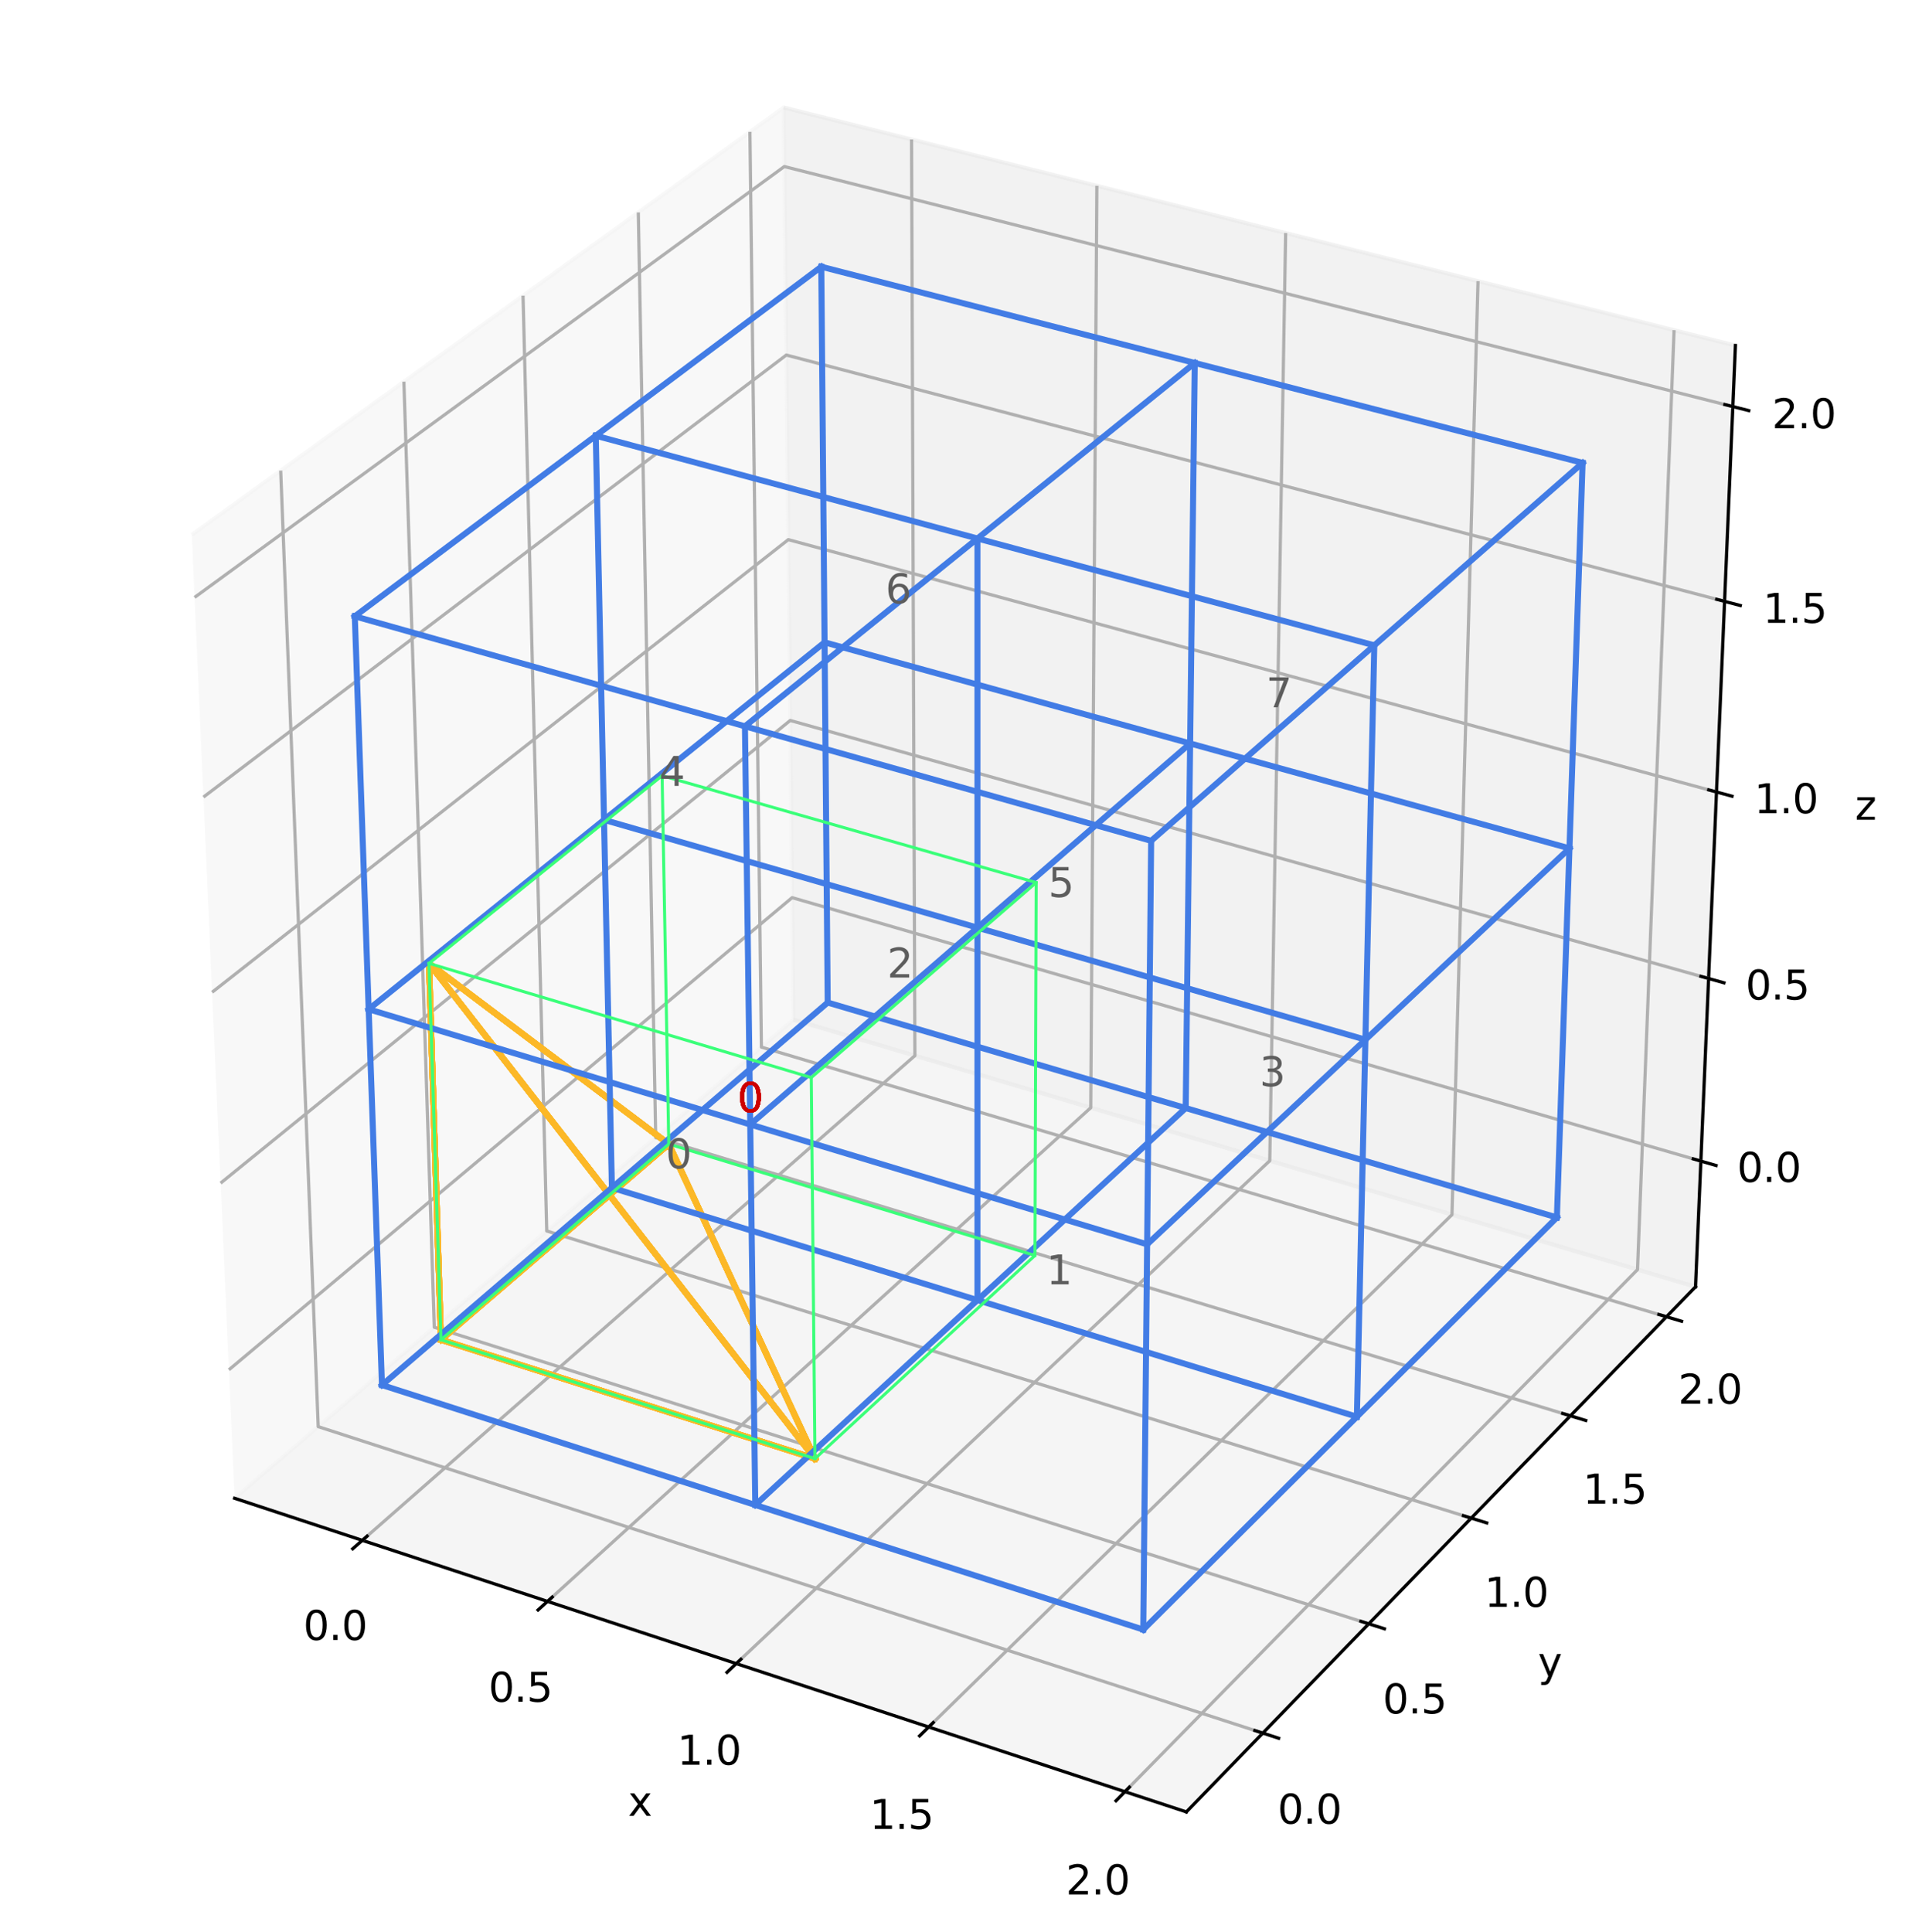 <?xml version="1.0" encoding="utf-8" standalone="no"?>
<!DOCTYPE svg PUBLIC "-//W3C//DTD SVG 1.1//EN"
  "http://www.w3.org/Graphics/SVG/1.1/DTD/svg11.dtd">
<svg xmlns:xlink="http://www.w3.org/1999/xlink" width="474.68pt" height="481.235pt" viewBox="0 0 474.68 481.235" xmlns="http://www.w3.org/2000/svg" version="1.1">
 <defs>
  <style type="text/css">*{stroke-linejoin: round; stroke-linecap: butt}</style>
 </defs>
 <g id="figure_1">
  <g id="patch_1">
   <path d="M 0 481.235 
L 474.68 481.235 
L 474.68 0 
L 0 0 
z
" style="fill: #ffffff"/>
  </g>
  <g id="patch_2">
   <path d="M 7.2 467.474 
L 467.474 467.474 
L 467.474 7.2 
L 7.2 7.2 
z
" style="fill: #ffffff"/>
  </g>
  <g id="pane3d_1">
   <g id="patch_3">
    <path d="M 58.453 373.267 
L 197.705 254.043 
L 195.273 26.779 
L 47.791 133.234 
" style="fill: #f2f2f2; opacity: 0.5; stroke: #f2f2f2; stroke-linejoin: miter"/>
   </g>
  </g>
  <g id="pane3d_2">
   <g id="patch_4">
    <path d="M 197.705 254.043 
L 422.482 320.58 
L 432.426 86.075 
L 195.273 26.779 
" style="fill: #e6e6e6; opacity: 0.5; stroke: #e6e6e6; stroke-linejoin: miter"/>
   </g>
  </g>
  <g id="pane3d_3">
   <g id="patch_5">
    <path d="M 58.453 373.267 
L 295.611 451.411 
L 422.482 320.58 
L 197.705 254.043 
" style="fill: #ececec; opacity: 0.5; stroke: #ececec; stroke-linejoin: miter"/>
   </g>
  </g>
  <g id="axis3d_1">
   <g id="line2d_1">
    <path d="M 58.453 373.267 
L 295.611 451.411 
" style="fill: none; stroke: #000000; stroke-width: 0.8; stroke-linecap: square"/>
   </g>
   <g id="text_1">
    <!-- x -->
    <g transform="translate(156.491 452.391)scale(0.1 -0.1)">
     <defs>
      <path id="DejaVuSans-78" d="M 3513 3500 
L 2247 1797 
L 3578 0 
L 2900 0 
L 1881 1375 
L 863 0 
L 184 0 
L 1544 1831 
L 300 3500 
L 978 3500 
L 1906 2253 
L 2834 3500 
L 3513 3500 
z
" transform="scale(0.016)"/>
     </defs>
     <use xlink:href="#DejaVuSans-78"/>
    </g>
   </g>
   <g id="Line3DCollection_1">
    <path d="M 90.281 383.755 
L 227.969 263.002 
L 227.137 34.746 
" style="fill: none; stroke: #b0b0b0; stroke-width: 0.8"/>
    <path d="M 136.424 398.959 
L 271.79 275.973 
L 273.311 46.291 
" style="fill: none; stroke: #b0b0b0; stroke-width: 0.8"/>
    <path d="M 183.458 414.456 
L 316.393 289.176 
L 320.353 58.053 
" style="fill: none; stroke: #b0b0b0; stroke-width: 0.8"/>
    <path d="M 231.41 430.256 
L 361.798 302.617 
L 368.288 70.039 
" style="fill: none; stroke: #b0b0b0; stroke-width: 0.8"/>
    <path d="M 280.306 446.368 
L 408.027 316.301 
L 417.14 82.254 
" style="fill: none; stroke: #b0b0b0; stroke-width: 0.8"/>
   </g>
   <g id="xtick_1">
    <g id="line2d_2">
     <path d="M 91.473 382.71 
L 87.894 385.848 
" style="fill: none; stroke: #000000; stroke-width: 0.8; stroke-linecap: square"/>
    </g>
    <g id="text_2">
     <!-- 0.0 -->
     <g transform="translate(75.576 408.577)scale(0.1 -0.1)">
      <defs>
       <path id="DejaVuSans-30" d="M 2034 4250 
Q 1547 4250 1301 3770 
Q 1056 3291 1056 2328 
Q 1056 1369 1301 889 
Q 1547 409 2034 409 
Q 2525 409 2770 889 
Q 3016 1369 3016 2328 
Q 3016 3291 2770 3770 
Q 2525 4250 2034 4250 
z
M 2034 4750 
Q 2819 4750 3233 4129 
Q 3647 3509 3647 2328 
Q 3647 1150 3233 529 
Q 2819 -91 2034 -91 
Q 1250 -91 836 529 
Q 422 1150 422 2328 
Q 422 3509 836 4129 
Q 1250 4750 2034 4750 
z
" transform="scale(0.016)"/>
       <path id="DejaVuSans-2e" d="M 684 794 
L 1344 794 
L 1344 0 
L 684 0 
L 684 794 
z
" transform="scale(0.016)"/>
      </defs>
      <use xlink:href="#DejaVuSans-30"/>
      <use xlink:href="#DejaVuSans-2e" x="63.623"/>
      <use xlink:href="#DejaVuSans-30" x="95.41"/>
     </g>
    </g>
   </g>
   <g id="xtick_2">
    <g id="line2d_3">
     <path d="M 137.596 397.894 
L 134.075 401.093 
" style="fill: none; stroke: #000000; stroke-width: 0.8; stroke-linecap: square"/>
    </g>
    <g id="text_3">
     <!-- 0.5 -->
     <g transform="translate(121.715 423.966)scale(0.1 -0.1)">
      <defs>
       <path id="DejaVuSans-35" d="M 691 4666 
L 3169 4666 
L 3169 4134 
L 1269 4134 
L 1269 2991 
Q 1406 3038 1543 3061 
Q 1681 3084 1819 3084 
Q 2600 3084 3056 2656 
Q 3513 2228 3513 1497 
Q 3513 744 3044 326 
Q 2575 -91 1722 -91 
Q 1428 -91 1123 -41 
Q 819 9 494 109 
L 494 744 
Q 775 591 1075 516 
Q 1375 441 1709 441 
Q 2250 441 2565 725 
Q 2881 1009 2881 1497 
Q 2881 1984 2565 2268 
Q 2250 2553 1709 2553 
Q 1456 2553 1204 2497 
Q 953 2441 691 2322 
L 691 4666 
z
" transform="scale(0.016)"/>
      </defs>
      <use xlink:href="#DejaVuSans-30"/>
      <use xlink:href="#DejaVuSans-2e" x="63.623"/>
      <use xlink:href="#DejaVuSans-35" x="95.41"/>
     </g>
    </g>
   </g>
   <g id="xtick_3">
    <g id="line2d_4">
     <path d="M 184.61 413.371 
L 181.15 416.632 
" style="fill: none; stroke: #000000; stroke-width: 0.8; stroke-linecap: square"/>
    </g>
    <g id="text_4">
     <!-- 1.0 -->
     <g transform="translate(168.747 439.653)scale(0.1 -0.1)">
      <defs>
       <path id="DejaVuSans-31" d="M 794 531 
L 1825 531 
L 1825 4091 
L 703 3866 
L 703 4441 
L 1819 4666 
L 2450 4666 
L 2450 531 
L 3481 531 
L 3481 0 
L 794 0 
L 794 531 
z
" transform="scale(0.016)"/>
      </defs>
      <use xlink:href="#DejaVuSans-31"/>
      <use xlink:href="#DejaVuSans-2e" x="63.623"/>
      <use xlink:href="#DejaVuSans-30" x="95.41"/>
     </g>
    </g>
   </g>
   <g id="xtick_4">
    <g id="line2d_5">
     <path d="M 232.54 429.15 
L 229.144 432.474 
" style="fill: none; stroke: #000000; stroke-width: 0.8; stroke-linecap: square"/>
    </g>
    <g id="text_5">
     <!-- 1.5 -->
     <g transform="translate(216.697 455.647)scale(0.1 -0.1)">
      <use xlink:href="#DejaVuSans-31"/>
      <use xlink:href="#DejaVuSans-2e" x="63.623"/>
      <use xlink:href="#DejaVuSans-35" x="95.41"/>
     </g>
    </g>
   </g>
   <g id="xtick_5">
    <g id="line2d_6">
     <path d="M 281.414 445.239 
L 278.085 448.63 
" style="fill: none; stroke: #000000; stroke-width: 0.8; stroke-linecap: square"/>
    </g>
    <g id="text_6">
     <!-- 2.0 -->
     <g transform="translate(265.594 471.956)scale(0.1 -0.1)">
      <defs>
       <path id="DejaVuSans-32" d="M 1228 531 
L 3431 531 
L 3431 0 
L 469 0 
L 469 531 
Q 828 903 1448 1529 
Q 2069 2156 2228 2338 
Q 2531 2678 2651 2914 
Q 2772 3150 2772 3378 
Q 2772 3750 2511 3984 
Q 2250 4219 1831 4219 
Q 1534 4219 1204 4116 
Q 875 4013 500 3803 
L 500 4441 
Q 881 4594 1212 4672 
Q 1544 4750 1819 4750 
Q 2544 4750 2975 4387 
Q 3406 4025 3406 3419 
Q 3406 3131 3298 2873 
Q 3191 2616 2906 2266 
Q 2828 2175 2409 1742 
Q 1991 1309 1228 531 
z
" transform="scale(0.016)"/>
      </defs>
      <use xlink:href="#DejaVuSans-32"/>
      <use xlink:href="#DejaVuSans-2e" x="63.623"/>
      <use xlink:href="#DejaVuSans-30" x="95.41"/>
     </g>
    </g>
   </g>
  </g>
  <g id="axis3d_2">
   <g id="line2d_7">
    <path d="M 422.482 320.58 
L 295.611 451.411 
" style="fill: none; stroke: #000000; stroke-width: 0.8; stroke-linecap: square"/>
   </g>
   <g id="text_7">
    <!-- y -->
    <g transform="translate(383.217 417.667)scale(0.1 -0.1)">
     <defs>
      <path id="DejaVuSans-79" d="M 2059 -325 
Q 1816 -950 1584 -1140 
Q 1353 -1331 966 -1331 
L 506 -1331 
L 506 -850 
L 844 -850 
Q 1081 -850 1212 -737 
Q 1344 -625 1503 -206 
L 1606 56 
L 191 3500 
L 800 3500 
L 1894 763 
L 2988 3500 
L 3597 3500 
L 2059 -325 
z
" transform="scale(0.016)"/>
     </defs>
     <use xlink:href="#DejaVuSans-79"/>
    </g>
   </g>
   <g id="Line3DCollection_2">
    <path d="M 69.942 117.245 
L 79.291 355.426 
L 314.656 431.771 
" style="fill: none; stroke: #b0b0b0; stroke-width: 0.8"/>
    <path d="M 100.64 95.087 
L 108.214 330.663 
L 341.057 404.546 
" style="fill: none; stroke: #b0b0b0; stroke-width: 0.8"/>
    <path d="M 130.327 73.658 
L 136.234 306.673 
L 366.593 378.213 
" style="fill: none; stroke: #b0b0b0; stroke-width: 0.8"/>
    <path d="M 159.052 52.924 
L 163.392 283.421 
L 391.308 352.727 
" style="fill: none; stroke: #b0b0b0; stroke-width: 0.8"/>
    <path d="M 186.859 32.852 
L 189.727 260.873 
L 415.24 328.048 
" style="fill: none; stroke: #b0b0b0; stroke-width: 0.8"/>
   </g>
   <g id="xtick_6">
    <g id="line2d_8">
     <path d="M 312.682 431.13 
L 318.609 433.053 
" style="fill: none; stroke: #000000; stroke-width: 0.8; stroke-linecap: square"/>
    </g>
    <g id="text_8">
     <!-- 0.0 -->
     <g transform="translate(318.351 454.338)scale(0.1 -0.1)">
      <use xlink:href="#DejaVuSans-30"/>
      <use xlink:href="#DejaVuSans-2e" x="63.623"/>
      <use xlink:href="#DejaVuSans-30" x="95.41"/>
     </g>
    </g>
   </g>
   <g id="xtick_7">
    <g id="line2d_9">
     <path d="M 339.105 403.927 
L 344.964 405.786 
" style="fill: none; stroke: #000000; stroke-width: 0.8; stroke-linecap: square"/>
    </g>
    <g id="text_9">
     <!-- 0.5 -->
     <g transform="translate(344.548 426.874)scale(0.1 -0.1)">
      <use xlink:href="#DejaVuSans-30"/>
      <use xlink:href="#DejaVuSans-2e" x="63.623"/>
      <use xlink:href="#DejaVuSans-35" x="95.41"/>
     </g>
    </g>
   </g>
   <g id="xtick_8">
    <g id="line2d_10">
     <path d="M 364.664 377.614 
L 370.456 379.412 
" style="fill: none; stroke: #000000; stroke-width: 0.8; stroke-linecap: square"/>
    </g>
    <g id="text_10">
     <!-- 1.0 -->
     <g transform="translate(369.889 400.309)scale(0.1 -0.1)">
      <use xlink:href="#DejaVuSans-31"/>
      <use xlink:href="#DejaVuSans-2e" x="63.623"/>
      <use xlink:href="#DejaVuSans-30" x="95.41"/>
     </g>
    </g>
   </g>
   <g id="xtick_9">
    <g id="line2d_11">
     <path d="M 389.401 352.147 
L 395.127 353.888 
" style="fill: none; stroke: #000000; stroke-width: 0.8; stroke-linecap: square"/>
    </g>
    <g id="text_11">
     <!-- 1.5 -->
     <g transform="translate(394.414 374.599)scale(0.1 -0.1)">
      <use xlink:href="#DejaVuSans-31"/>
      <use xlink:href="#DejaVuSans-2e" x="63.623"/>
      <use xlink:href="#DejaVuSans-35" x="95.41"/>
     </g>
    </g>
   </g>
   <g id="xtick_10">
    <g id="line2d_12">
     <path d="M 413.354 327.486 
L 419.016 329.173 
" style="fill: none; stroke: #000000; stroke-width: 0.8; stroke-linecap: square"/>
    </g>
    <g id="text_12">
     <!-- 2.0 -->
     <g transform="translate(418.163 349.702)scale(0.1 -0.1)">
      <use xlink:href="#DejaVuSans-32"/>
      <use xlink:href="#DejaVuSans-2e" x="63.623"/>
      <use xlink:href="#DejaVuSans-30" x="95.41"/>
     </g>
    </g>
   </g>
  </g>
  <g id="axis3d_3">
   <g id="line2d_13">
    <path d="M 422.482 320.58 
L 432.426 86.075 
" style="fill: none; stroke: #000000; stroke-width: 0.8; stroke-linecap: square"/>
   </g>
   <g id="text_13">
    <!-- z -->
    <g transform="translate(462.232 204.228)scale(0.1 -0.1)">
     <defs>
      <path id="DejaVuSans-7a" d="M 353 3500 
L 3084 3500 
L 3084 2975 
L 922 459 
L 3084 459 
L 3084 0 
L 275 0 
L 275 525 
L 2438 3041 
L 353 3041 
L 353 3500 
z
" transform="scale(0.016)"/>
     </defs>
     <use xlink:href="#DejaVuSans-7a"/>
    </g>
   </g>
   <g id="Line3DCollection_3">
    <path d="M 423.81 289.265 
L 197.379 223.631 
L 57.032 341.267 
" style="fill: none; stroke: #b0b0b0; stroke-width: 0.8"/>
    <path d="M 425.739 243.78 
L 196.907 179.493 
L 54.966 294.758 
" style="fill: none; stroke: #b0b0b0; stroke-width: 0.8"/>
    <path d="M 427.709 197.311 
L 196.425 134.443 
L 52.854 247.207 
" style="fill: none; stroke: #b0b0b0; stroke-width: 0.8"/>
    <path d="M 429.723 149.825 
L 195.933 88.452 
L 50.694 198.578 
" style="fill: none; stroke: #b0b0b0; stroke-width: 0.8"/>
    <path d="M 431.781 101.291 
L 195.431 41.491 
L 48.484 148.836 
" style="fill: none; stroke: #b0b0b0; stroke-width: 0.8"/>
   </g>
   <g id="xtick_11">
    <g id="line2d_14">
     <path d="M 421.916 288.716 
L 427.602 290.364 
" style="fill: none; stroke: #000000; stroke-width: 0.8; stroke-linecap: square"/>
    </g>
    <g id="text_14">
     <!-- 0.0 -->
     <g transform="translate(432.835 294.456)scale(0.1 -0.1)">
      <use xlink:href="#DejaVuSans-30"/>
      <use xlink:href="#DejaVuSans-2e" x="63.623"/>
      <use xlink:href="#DejaVuSans-30" x="95.41"/>
     </g>
    </g>
   </g>
   <g id="xtick_12">
    <g id="line2d_15">
     <path d="M 423.824 243.242 
L 429.573 244.857 
" style="fill: none; stroke: #000000; stroke-width: 0.8; stroke-linecap: square"/>
    </g>
    <g id="text_15">
     <!-- 0.5 -->
     <g transform="translate(434.941 249.019)scale(0.1 -0.1)">
      <use xlink:href="#DejaVuSans-30"/>
      <use xlink:href="#DejaVuSans-2e" x="63.623"/>
      <use xlink:href="#DejaVuSans-35" x="95.41"/>
     </g>
    </g>
   </g>
   <g id="xtick_13">
    <g id="line2d_16">
     <path d="M 425.773 196.784 
L 431.586 198.364 
" style="fill: none; stroke: #000000; stroke-width: 0.8; stroke-linecap: square"/>
    </g>
    <g id="text_16">
     <!-- 1.0 -->
     <g transform="translate(437.094 202.601)scale(0.1 -0.1)">
      <use xlink:href="#DejaVuSans-31"/>
      <use xlink:href="#DejaVuSans-2e" x="63.623"/>
      <use xlink:href="#DejaVuSans-30" x="95.41"/>
     </g>
    </g>
   </g>
   <g id="xtick_14">
    <g id="line2d_17">
     <path d="M 427.764 149.311 
L 433.644 150.855 
" style="fill: none; stroke: #000000; stroke-width: 0.8; stroke-linecap: square"/>
    </g>
    <g id="text_17">
     <!-- 1.5 -->
     <g transform="translate(439.293 155.17)scale(0.1 -0.1)">
      <use xlink:href="#DejaVuSans-31"/>
      <use xlink:href="#DejaVuSans-2e" x="63.623"/>
      <use xlink:href="#DejaVuSans-35" x="95.41"/>
     </g>
    </g>
   </g>
   <g id="xtick_15">
    <g id="line2d_18">
     <path d="M 429.8 100.789 
L 435.747 102.294 
" style="fill: none; stroke: #000000; stroke-width: 0.8; stroke-linecap: square"/>
    </g>
    <g id="text_18">
     <!-- 2.0 -->
     <g transform="translate(441.541 106.692)scale(0.1 -0.1)">
      <use xlink:href="#DejaVuSans-32"/>
      <use xlink:href="#DejaVuSans-2e" x="63.623"/>
      <use xlink:href="#DejaVuSans-30" x="95.41"/>
     </g>
    </g>
   </g>
  </g>
  <g id="axes_1">
   <g id="line2d_19">
    <path d="M 109.88 333.774 
L 203.071 363.395 
" clip-path="url(#pc0049aca3a)" style="fill: none; stroke: #fcb827; stroke-width: 1.5; stroke-linecap: square"/>
   </g>
   <g id="line2d_20">
    <path d="M 203.071 363.395 
L 166.641 285.033 
" clip-path="url(#pc0049aca3a)" style="fill: none; stroke: #fcb827; stroke-width: 1.5; stroke-linecap: square"/>
   </g>
   <g id="line2d_21">
    <path d="M 166.641 285.033 
L 109.88 333.774 
" clip-path="url(#pc0049aca3a)" style="fill: none; stroke: #fcb827; stroke-width: 1.5; stroke-linecap: square"/>
   </g>
   <g id="line2d_22">
    <path d="M 109.88 333.774 
L 106.9 240.013 
" clip-path="url(#pc0049aca3a)" style="fill: none; stroke: #fcb827; stroke-width: 1.5; stroke-linecap: square"/>
   </g>
   <g id="line2d_23">
    <path d="M 203.071 363.395 
L 106.9 240.013 
" clip-path="url(#pc0049aca3a)" style="fill: none; stroke: #fcb827; stroke-width: 1.5; stroke-linecap: square"/>
   </g>
   <g id="line2d_24">
    <path d="M 166.641 285.033 
L 106.9 240.013 
" clip-path="url(#pc0049aca3a)" style="fill: none; stroke: #fcb827; stroke-width: 1.5; stroke-linecap: square"/>
   </g>
   <g id="line2d_25">
    <path d="M 109.88 333.774 
L 203.071 363.395 
" clip-path="url(#pc0049aca3a)" style="fill: none; stroke: #fcb827; stroke-width: 1.5; stroke-linecap: square"/>
   </g>
   <g id="line2d_26">
    <path d="M 203.071 363.395 
L 166.641 285.033 
" clip-path="url(#pc0049aca3a)" style="fill: none; stroke: #fcb827; stroke-width: 1.5; stroke-linecap: square"/>
   </g>
   <g id="line2d_27">
    <path d="M 166.641 285.033 
L 109.88 333.774 
" clip-path="url(#pc0049aca3a)" style="fill: none; stroke: #fcb827; stroke-width: 1.5; stroke-linecap: square"/>
   </g>
   <g id="line2d_28">
    <path d="M 109.88 333.774 
L 106.9 240.013 
" clip-path="url(#pc0049aca3a)" style="fill: none; stroke: #fcb827; stroke-width: 1.5; stroke-linecap: square"/>
   </g>
   <g id="line2d_29">
    <path d="M 203.071 363.395 
L 106.9 240.013 
" clip-path="url(#pc0049aca3a)" style="fill: none; stroke: #fcb827; stroke-width: 1.5; stroke-linecap: square"/>
   </g>
   <g id="line2d_30">
    <path d="M 166.641 285.033 
L 106.9 240.013 
" clip-path="url(#pc0049aca3a)" style="fill: none; stroke: #fcb827; stroke-width: 1.5; stroke-linecap: square"/>
   </g>
   <g id="line2d_31">
    <path d="M 109.88 333.774 
L 203.071 363.395 
" clip-path="url(#pc0049aca3a)" style="fill: none; stroke: #fcb827; stroke-width: 1.5; stroke-linecap: square"/>
   </g>
   <g id="line2d_32">
    <path d="M 203.071 363.395 
L 166.641 285.033 
" clip-path="url(#pc0049aca3a)" style="fill: none; stroke: #fcb827; stroke-width: 1.5; stroke-linecap: square"/>
   </g>
   <g id="line2d_33">
    <path d="M 166.641 285.033 
L 109.88 333.774 
" clip-path="url(#pc0049aca3a)" style="fill: none; stroke: #fcb827; stroke-width: 1.5; stroke-linecap: square"/>
   </g>
   <g id="line2d_34">
    <path d="M 109.88 333.774 
L 106.9 240.013 
" clip-path="url(#pc0049aca3a)" style="fill: none; stroke: #fcb827; stroke-width: 1.5; stroke-linecap: square"/>
   </g>
   <g id="line2d_35">
    <path d="M 203.071 363.395 
L 106.9 240.013 
" clip-path="url(#pc0049aca3a)" style="fill: none; stroke: #fcb827; stroke-width: 1.5; stroke-linecap: square"/>
   </g>
   <g id="line2d_36">
    <path d="M 166.641 285.033 
L 106.9 240.013 
" clip-path="url(#pc0049aca3a)" style="fill: none; stroke: #fcb827; stroke-width: 1.5; stroke-linecap: square"/>
   </g>
   <g id="line2d_37">
    <path d="M 109.88 333.774 
L 203.071 363.395 
" clip-path="url(#pc0049aca3a)" style="fill: none; stroke: #fcb827; stroke-width: 1.5; stroke-linecap: square"/>
   </g>
   <g id="line2d_38">
    <path d="M 203.071 363.395 
L 166.641 285.033 
" clip-path="url(#pc0049aca3a)" style="fill: none; stroke: #fcb827; stroke-width: 1.5; stroke-linecap: square"/>
   </g>
   <g id="line2d_39">
    <path d="M 166.641 285.033 
L 109.88 333.774 
" clip-path="url(#pc0049aca3a)" style="fill: none; stroke: #fcb827; stroke-width: 1.5; stroke-linecap: square"/>
   </g>
   <g id="line2d_40">
    <path d="M 109.88 333.774 
L 106.9 240.013 
" clip-path="url(#pc0049aca3a)" style="fill: none; stroke: #fcb827; stroke-width: 1.5; stroke-linecap: square"/>
   </g>
   <g id="line2d_41">
    <path d="M 203.071 363.395 
L 106.9 240.013 
" clip-path="url(#pc0049aca3a)" style="fill: none; stroke: #fcb827; stroke-width: 1.5; stroke-linecap: square"/>
   </g>
   <g id="line2d_42">
    <path d="M 166.641 285.033 
L 106.9 240.013 
" clip-path="url(#pc0049aca3a)" style="fill: none; stroke: #fcb827; stroke-width: 1.5; stroke-linecap: square"/>
   </g>
   <g id="line2d_43">
    <path d="M 109.88 333.774 
L 203.071 363.395 
" clip-path="url(#pc0049aca3a)" style="fill: none; stroke: #fcb827; stroke-width: 1.5; stroke-linecap: square"/>
   </g>
   <g id="line2d_44">
    <path d="M 203.071 363.395 
L 166.641 285.033 
" clip-path="url(#pc0049aca3a)" style="fill: none; stroke: #fcb827; stroke-width: 1.5; stroke-linecap: square"/>
   </g>
   <g id="line2d_45">
    <path d="M 166.641 285.033 
L 109.88 333.774 
" clip-path="url(#pc0049aca3a)" style="fill: none; stroke: #fcb827; stroke-width: 1.5; stroke-linecap: square"/>
   </g>
   <g id="line2d_46">
    <path d="M 109.88 333.774 
L 106.9 240.013 
" clip-path="url(#pc0049aca3a)" style="fill: none; stroke: #fcb827; stroke-width: 1.5; stroke-linecap: square"/>
   </g>
   <g id="line2d_47">
    <path d="M 203.071 363.395 
L 106.9 240.013 
" clip-path="url(#pc0049aca3a)" style="fill: none; stroke: #fcb827; stroke-width: 1.5; stroke-linecap: square"/>
   </g>
   <g id="line2d_48">
    <path d="M 166.641 285.033 
L 106.9 240.013 
" clip-path="url(#pc0049aca3a)" style="fill: none; stroke: #fcb827; stroke-width: 1.5; stroke-linecap: square"/>
   </g>
   <g id="line2d_49">
    <path d="M 109.88 333.774 
L 203.071 363.395 
" clip-path="url(#pc0049aca3a)" style="fill: none; stroke: #fcb827; stroke-width: 1.5; stroke-linecap: square"/>
   </g>
   <g id="line2d_50">
    <path d="M 203.071 363.395 
L 166.641 285.033 
" clip-path="url(#pc0049aca3a)" style="fill: none; stroke: #fcb827; stroke-width: 1.5; stroke-linecap: square"/>
   </g>
   <g id="line2d_51">
    <path d="M 166.641 285.033 
L 109.88 333.774 
" clip-path="url(#pc0049aca3a)" style="fill: none; stroke: #fcb827; stroke-width: 1.5; stroke-linecap: square"/>
   </g>
   <g id="line2d_52">
    <path d="M 109.88 333.774 
L 106.9 240.013 
" clip-path="url(#pc0049aca3a)" style="fill: none; stroke: #fcb827; stroke-width: 1.5; stroke-linecap: square"/>
   </g>
   <g id="line2d_53">
    <path d="M 203.071 363.395 
L 106.9 240.013 
" clip-path="url(#pc0049aca3a)" style="fill: none; stroke: #fcb827; stroke-width: 1.5; stroke-linecap: square"/>
   </g>
   <g id="line2d_54">
    <path d="M 166.641 285.033 
L 106.9 240.013 
" clip-path="url(#pc0049aca3a)" style="fill: none; stroke: #fcb827; stroke-width: 1.5; stroke-linecap: square"/>
   </g>
   <g id="line2d_55">
    <path d="M 109.88 333.774 
L 203.071 363.395 
" clip-path="url(#pc0049aca3a)" style="fill: none; stroke: #fcb827; stroke-width: 1.5; stroke-linecap: square"/>
   </g>
   <g id="line2d_56">
    <path d="M 203.071 363.395 
L 166.641 285.033 
" clip-path="url(#pc0049aca3a)" style="fill: none; stroke: #fcb827; stroke-width: 1.5; stroke-linecap: square"/>
   </g>
   <g id="line2d_57">
    <path d="M 166.641 285.033 
L 109.88 333.774 
" clip-path="url(#pc0049aca3a)" style="fill: none; stroke: #fcb827; stroke-width: 1.5; stroke-linecap: square"/>
   </g>
   <g id="line2d_58">
    <path d="M 109.88 333.774 
L 106.9 240.013 
" clip-path="url(#pc0049aca3a)" style="fill: none; stroke: #fcb827; stroke-width: 1.5; stroke-linecap: square"/>
   </g>
   <g id="line2d_59">
    <path d="M 203.071 363.395 
L 106.9 240.013 
" clip-path="url(#pc0049aca3a)" style="fill: none; stroke: #fcb827; stroke-width: 1.5; stroke-linecap: square"/>
   </g>
   <g id="line2d_60">
    <path d="M 166.641 285.033 
L 106.9 240.013 
" clip-path="url(#pc0049aca3a)" style="fill: none; stroke: #fcb827; stroke-width: 1.5; stroke-linecap: square"/>
   </g>
   <g id="line2d_61">
    <path d="M 109.88 333.774 
L 203.071 363.395 
" clip-path="url(#pc0049aca3a)" style="fill: none; stroke: #fcb827; stroke-width: 1.5; stroke-linecap: square"/>
   </g>
   <g id="line2d_62">
    <path d="M 203.071 363.395 
L 166.641 285.033 
" clip-path="url(#pc0049aca3a)" style="fill: none; stroke: #fcb827; stroke-width: 1.5; stroke-linecap: square"/>
   </g>
   <g id="line2d_63">
    <path d="M 166.641 285.033 
L 109.88 333.774 
" clip-path="url(#pc0049aca3a)" style="fill: none; stroke: #fcb827; stroke-width: 1.5; stroke-linecap: square"/>
   </g>
   <g id="line2d_64">
    <path d="M 109.88 333.774 
L 106.9 240.013 
" clip-path="url(#pc0049aca3a)" style="fill: none; stroke: #fcb827; stroke-width: 1.5; stroke-linecap: square"/>
   </g>
   <g id="line2d_65">
    <path d="M 203.071 363.395 
L 106.9 240.013 
" clip-path="url(#pc0049aca3a)" style="fill: none; stroke: #fcb827; stroke-width: 1.5; stroke-linecap: square"/>
   </g>
   <g id="line2d_66">
    <path d="M 166.641 285.033 
L 106.9 240.013 
" clip-path="url(#pc0049aca3a)" style="fill: none; stroke: #fcb827; stroke-width: 1.5; stroke-linecap: square"/>
   </g>
   <g id="line2d_67">
    <path d="M 95.178 345.064 
L 206.243 249.774 
" clip-path="url(#pc0049aca3a)" style="fill: none; stroke: #427ce5; stroke-width: 1.5; stroke-linecap: square"/>
   </g>
   <g id="line2d_68">
    <path d="M 188.2 374.938 
L 295.45 276.058 
" clip-path="url(#pc0049aca3a)" style="fill: none; stroke: #427ce5; stroke-width: 1.5; stroke-linecap: square"/>
   </g>
   <g id="line2d_69">
    <path d="M 284.877 405.986 
L 387.939 303.308 
" clip-path="url(#pc0049aca3a)" style="fill: none; stroke: #427ce5; stroke-width: 1.5; stroke-linecap: square"/>
   </g>
   <g id="line2d_70">
    <path d="M 95.178 345.064 
L 284.877 405.986 
" clip-path="url(#pc0049aca3a)" style="fill: none; stroke: #427ce5; stroke-width: 1.5; stroke-linecap: square"/>
   </g>
   <g id="line2d_71">
    <path d="M 152.471 295.909 
L 338.104 352.958 
" clip-path="url(#pc0049aca3a)" style="fill: none; stroke: #427ce5; stroke-width: 1.5; stroke-linecap: square"/>
   </g>
   <g id="line2d_72">
    <path d="M 206.243 249.774 
L 387.939 303.308 
" clip-path="url(#pc0049aca3a)" style="fill: none; stroke: #427ce5; stroke-width: 1.5; stroke-linecap: square"/>
   </g>
   <g id="line2d_73">
    <path d="M 91.867 251.44 
L 205.462 160.031 
" clip-path="url(#pc0049aca3a)" style="fill: none; stroke: #427ce5; stroke-width: 1.5; stroke-linecap: square"/>
   </g>
   <g id="line2d_74">
    <path d="M 186.94 280.148 
L 296.555 185.219 
" clip-path="url(#pc0049aca3a)" style="fill: none; stroke: #427ce5; stroke-width: 1.5; stroke-linecap: square"/>
   </g>
   <g id="line2d_75">
    <path d="M 285.836 310.012 
L 391.073 211.354 
" clip-path="url(#pc0049aca3a)" style="fill: none; stroke: #427ce5; stroke-width: 1.5; stroke-linecap: square"/>
   </g>
   <g id="line2d_76">
    <path d="M 91.867 251.44 
L 285.836 310.012 
" clip-path="url(#pc0049aca3a)" style="fill: none; stroke: #427ce5; stroke-width: 1.5; stroke-linecap: square"/>
   </g>
   <g id="line2d_77">
    <path d="M 150.504 204.255 
L 340.225 259.023 
" clip-path="url(#pc0049aca3a)" style="fill: none; stroke: #427ce5; stroke-width: 1.5; stroke-linecap: square"/>
   </g>
   <g id="line2d_78">
    <path d="M 205.462 160.031 
L 391.073 211.354 
" clip-path="url(#pc0049aca3a)" style="fill: none; stroke: #427ce5; stroke-width: 1.5; stroke-linecap: square"/>
   </g>
   <g id="line2d_79">
    <path d="M 88.405 153.541 
L 204.648 66.454 
" clip-path="url(#pc0049aca3a)" style="fill: none; stroke: #427ce5; stroke-width: 1.5; stroke-linecap: square"/>
   </g>
   <g id="line2d_80">
    <path d="M 185.622 180.944 
L 297.709 90.426 
" clip-path="url(#pc0049aca3a)" style="fill: none; stroke: #427ce5; stroke-width: 1.5; stroke-linecap: square"/>
   </g>
   <g id="line2d_81">
    <path d="M 286.841 209.475 
L 394.345 115.319 
" clip-path="url(#pc0049aca3a)" style="fill: none; stroke: #427ce5; stroke-width: 1.5; stroke-linecap: square"/>
   </g>
   <g id="line2d_82">
    <path d="M 88.405 153.541 
L 286.841 209.475 
" clip-path="url(#pc0049aca3a)" style="fill: none; stroke: #427ce5; stroke-width: 1.5; stroke-linecap: square"/>
   </g>
   <g id="line2d_83">
    <path d="M 148.451 108.556 
L 342.443 160.777 
" clip-path="url(#pc0049aca3a)" style="fill: none; stroke: #427ce5; stroke-width: 1.5; stroke-linecap: square"/>
   </g>
   <g id="line2d_84">
    <path d="M 204.648 66.454 
L 394.345 115.319 
" clip-path="url(#pc0049aca3a)" style="fill: none; stroke: #427ce5; stroke-width: 1.5; stroke-linecap: square"/>
   </g>
   <g id="line2d_85">
    <path d="M 95.178 345.064 
L 88.405 153.541 
" clip-path="url(#pc0049aca3a)" style="fill: none; stroke: #427ce5; stroke-width: 1.5; stroke-linecap: square"/>
   </g>
   <g id="line2d_86">
    <path d="M 188.2 374.938 
L 185.622 180.944 
" clip-path="url(#pc0049aca3a)" style="fill: none; stroke: #427ce5; stroke-width: 1.5; stroke-linecap: square"/>
   </g>
   <g id="line2d_87">
    <path d="M 284.877 405.986 
L 286.841 209.475 
" clip-path="url(#pc0049aca3a)" style="fill: none; stroke: #427ce5; stroke-width: 1.5; stroke-linecap: square"/>
   </g>
   <g id="line2d_88">
    <path d="M 152.471 295.909 
L 148.451 108.556 
" clip-path="url(#pc0049aca3a)" style="fill: none; stroke: #427ce5; stroke-width: 1.5; stroke-linecap: square"/>
   </g>
   <g id="line2d_89">
    <path d="M 243.557 323.901 
L 243.557 134.157 
" clip-path="url(#pc0049aca3a)" style="fill: none; stroke: #427ce5; stroke-width: 1.5; stroke-linecap: square"/>
   </g>
   <g id="line2d_90">
    <path d="M 338.104 352.958 
L 342.443 160.777 
" clip-path="url(#pc0049aca3a)" style="fill: none; stroke: #427ce5; stroke-width: 1.5; stroke-linecap: square"/>
   </g>
   <g id="line2d_91">
    <path d="M 206.243 249.774 
L 204.648 66.454 
" clip-path="url(#pc0049aca3a)" style="fill: none; stroke: #427ce5; stroke-width: 1.5; stroke-linecap: square"/>
   </g>
   <g id="line2d_92">
    <path d="M 295.45 276.058 
L 297.709 90.426 
" clip-path="url(#pc0049aca3a)" style="fill: none; stroke: #427ce5; stroke-width: 1.5; stroke-linecap: square"/>
   </g>
   <g id="line2d_93">
    <path d="M 387.939 303.308 
L 394.345 115.319 
" clip-path="url(#pc0049aca3a)" style="fill: none; stroke: #427ce5; stroke-width: 1.5; stroke-linecap: square"/>
   </g>
   <g id="line2d_94">
    <path d="M 109.88 333.774 
L 203.071 363.395 
L 257.883 312.79 
L 166.641 285.033 
L 109.88 333.774 
" clip-path="url(#pc0049aca3a)" style="fill: none; stroke: #3aff79; stroke-width: 0.75; stroke-linecap: square"/>
   </g>
   <g id="line2d_95">
    <path d="M 106.9 240.013 
L 202.151 268.461 
L 258.197 219.874 
L 164.982 193.254 
L 106.9 240.013 
" clip-path="url(#pc0049aca3a)" style="fill: none; stroke: #3aff79; stroke-width: 0.75; stroke-linecap: square"/>
   </g>
   <g id="line2d_96">
    <path d="M 109.88 333.774 
L 106.9 240.013 
" clip-path="url(#pc0049aca3a)" style="fill: none; stroke: #3aff79; stroke-width: 0.75; stroke-linecap: square"/>
   </g>
   <g id="line2d_97">
    <path d="M 203.071 363.395 
L 202.151 268.461 
" clip-path="url(#pc0049aca3a)" style="fill: none; stroke: #3aff79; stroke-width: 0.75; stroke-linecap: square"/>
   </g>
   <g id="line2d_98">
    <path d="M 257.883 312.79 
L 258.197 219.874 
" clip-path="url(#pc0049aca3a)" style="fill: none; stroke: #3aff79; stroke-width: 0.75; stroke-linecap: square"/>
   </g>
   <g id="line2d_99">
    <path d="M 166.641 285.033 
L 164.982 193.254 
" clip-path="url(#pc0049aca3a)" style="fill: none; stroke: #3aff79; stroke-width: 0.75; stroke-linecap: square"/>
   </g>
   <g id="text_19">
    <!-- 0 -->
    <g style="fill: #5d5d5d" transform="translate(165.889 291.079)scale(0.1 -0.1)">
     <use xlink:href="#DejaVuSans-30"/>
    </g>
   </g>
   <g id="text_20">
    <!-- 1 -->
    <g style="fill: #5d5d5d" transform="translate(260.721 319.977)scale(0.1 -0.1)">
     <use xlink:href="#DejaVuSans-31"/>
    </g>
   </g>
   <g id="text_21">
    <!-- 2 -->
    <g style="fill: #5d5d5d" transform="translate(221.052 243.538)scale(0.1 -0.1)">
     <use xlink:href="#DejaVuSans-32"/>
    </g>
   </g>
   <g id="text_22">
    <!-- 3 -->
    <g style="fill: #5d5d5d" transform="translate(313.842 270.61)scale(0.1 -0.1)">
     <defs>
      <path id="DejaVuSans-33" d="M 2597 2516 
Q 3050 2419 3304 2112 
Q 3559 1806 3559 1356 
Q 3559 666 3084 287 
Q 2609 -91 1734 -91 
Q 1441 -91 1130 -33 
Q 819 25 488 141 
L 488 750 
Q 750 597 1062 519 
Q 1375 441 1716 441 
Q 2309 441 2620 675 
Q 2931 909 2931 1356 
Q 2931 1769 2642 2001 
Q 2353 2234 1838 2234 
L 1294 2234 
L 1294 2753 
L 1863 2753 
Q 2328 2753 2575 2939 
Q 2822 3125 2822 3475 
Q 2822 3834 2567 4026 
Q 2313 4219 1838 4219 
Q 1578 4219 1281 4162 
Q 984 4106 628 3988 
L 628 4550 
Q 988 4650 1302 4700 
Q 1616 4750 1894 4750 
Q 2613 4750 3031 4423 
Q 3450 4097 3450 3541 
Q 3450 3153 3228 2886 
Q 3006 2619 2597 2516 
z
" transform="scale(0.016)"/>
     </defs>
     <use xlink:href="#DejaVuSans-33"/>
    </g>
   </g>
   <g id="text_23">
    <!-- 4 -->
    <g style="fill: #5d5d5d" transform="translate(164.22 195.798)scale(0.1 -0.1)">
     <defs>
      <path id="DejaVuSans-34" d="M 2419 4116 
L 825 1625 
L 2419 1625 
L 2419 4116 
z
M 2253 4666 
L 3047 4666 
L 3047 1625 
L 3713 1625 
L 3713 1100 
L 3047 1100 
L 3047 0 
L 2419 0 
L 2419 1100 
L 313 1100 
L 313 1709 
L 2253 4666 
z
" transform="scale(0.016)"/>
     </defs>
     <use xlink:href="#DejaVuSans-34"/>
    </g>
   </g>
   <g id="text_24">
    <!-- 5 -->
    <g style="fill: #5d5d5d" transform="translate(261.185 223.472)scale(0.1 -0.1)">
     <use xlink:href="#DejaVuSans-35"/>
    </g>
   </g>
   <g id="text_25">
    <!-- 6 -->
    <g style="fill: #5d5d5d" transform="translate(220.633 150.326)scale(0.1 -0.1)">
     <defs>
      <path id="DejaVuSans-36" d="M 2113 2584 
Q 1688 2584 1439 2293 
Q 1191 2003 1191 1497 
Q 1191 994 1439 701 
Q 1688 409 2113 409 
Q 2538 409 2786 701 
Q 3034 994 3034 1497 
Q 3034 2003 2786 2293 
Q 2538 2584 2113 2584 
z
M 3366 4563 
L 3366 3988 
Q 3128 4100 2886 4159 
Q 2644 4219 2406 4219 
Q 1781 4219 1451 3797 
Q 1122 3375 1075 2522 
Q 1259 2794 1537 2939 
Q 1816 3084 2150 3084 
Q 2853 3084 3261 2657 
Q 3669 2231 3669 1497 
Q 3669 778 3244 343 
Q 2819 -91 2113 -91 
Q 1303 -91 875 529 
Q 447 1150 447 2328 
Q 447 3434 972 4092 
Q 1497 4750 2381 4750 
Q 2619 4750 2861 4703 
Q 3103 4656 3366 4563 
z
" transform="scale(0.016)"/>
     </defs>
     <use xlink:href="#DejaVuSans-36"/>
    </g>
   </g>
   <g id="text_26">
    <!-- 7 -->
    <g style="fill: #5d5d5d" transform="translate(315.465 176.212)scale(0.1 -0.1)">
     <defs>
      <path id="DejaVuSans-37" d="M 525 4666 
L 3525 4666 
L 3525 4397 
L 1831 0 
L 1172 0 
L 2766 4134 
L 525 4134 
L 525 4666 
z
" transform="scale(0.016)"/>
     </defs>
     <use xlink:href="#DejaVuSans-37"/>
    </g>
   </g>
   <g id="text_27">
    <!-- 0 -->
    <g style="fill: #cd0000" transform="translate(183.742 277.052)scale(0.1 -0.1)">
     <use xlink:href="#DejaVuSans-30"/>
    </g>
   </g>
   <g id="text_28">
    <!-- 0 -->
    <g style="fill: #cd0000" transform="translate(183.742 277.052)scale(0.1 -0.1)">
     <use xlink:href="#DejaVuSans-30"/>
    </g>
   </g>
   <g id="text_29">
    <!-- 0 -->
    <g style="fill: #cd0000" transform="translate(183.742 277.052)scale(0.1 -0.1)">
     <use xlink:href="#DejaVuSans-30"/>
    </g>
   </g>
   <g id="text_30">
    <!-- 0 -->
    <g style="fill: #cd0000" transform="translate(183.742 277.052)scale(0.1 -0.1)">
     <use xlink:href="#DejaVuSans-30"/>
    </g>
   </g>
   <g id="text_31">
    <!-- 0 -->
    <g style="fill: #cd0000" transform="translate(183.742 277.052)scale(0.1 -0.1)">
     <use xlink:href="#DejaVuSans-30"/>
    </g>
   </g>
   <g id="text_32">
    <!-- 0 -->
    <g style="fill: #cd0000" transform="translate(183.742 277.052)scale(0.1 -0.1)">
     <use xlink:href="#DejaVuSans-30"/>
    </g>
   </g>
   <g id="text_33">
    <!-- 0 -->
    <g style="fill: #cd0000" transform="translate(183.742 277.052)scale(0.1 -0.1)">
     <use xlink:href="#DejaVuSans-30"/>
    </g>
   </g>
   <g id="text_34">
    <!-- 0 -->
    <g style="fill: #cd0000" transform="translate(183.742 277.052)scale(0.1 -0.1)">
     <use xlink:href="#DejaVuSans-30"/>
    </g>
   </g>
  </g>
 </g>
 <defs>
  <clipPath id="pc0049aca3a">
   <rect x="7.2" y="7.2" width="460.274" height="460.274"/>
  </clipPath>
 </defs>
</svg>
